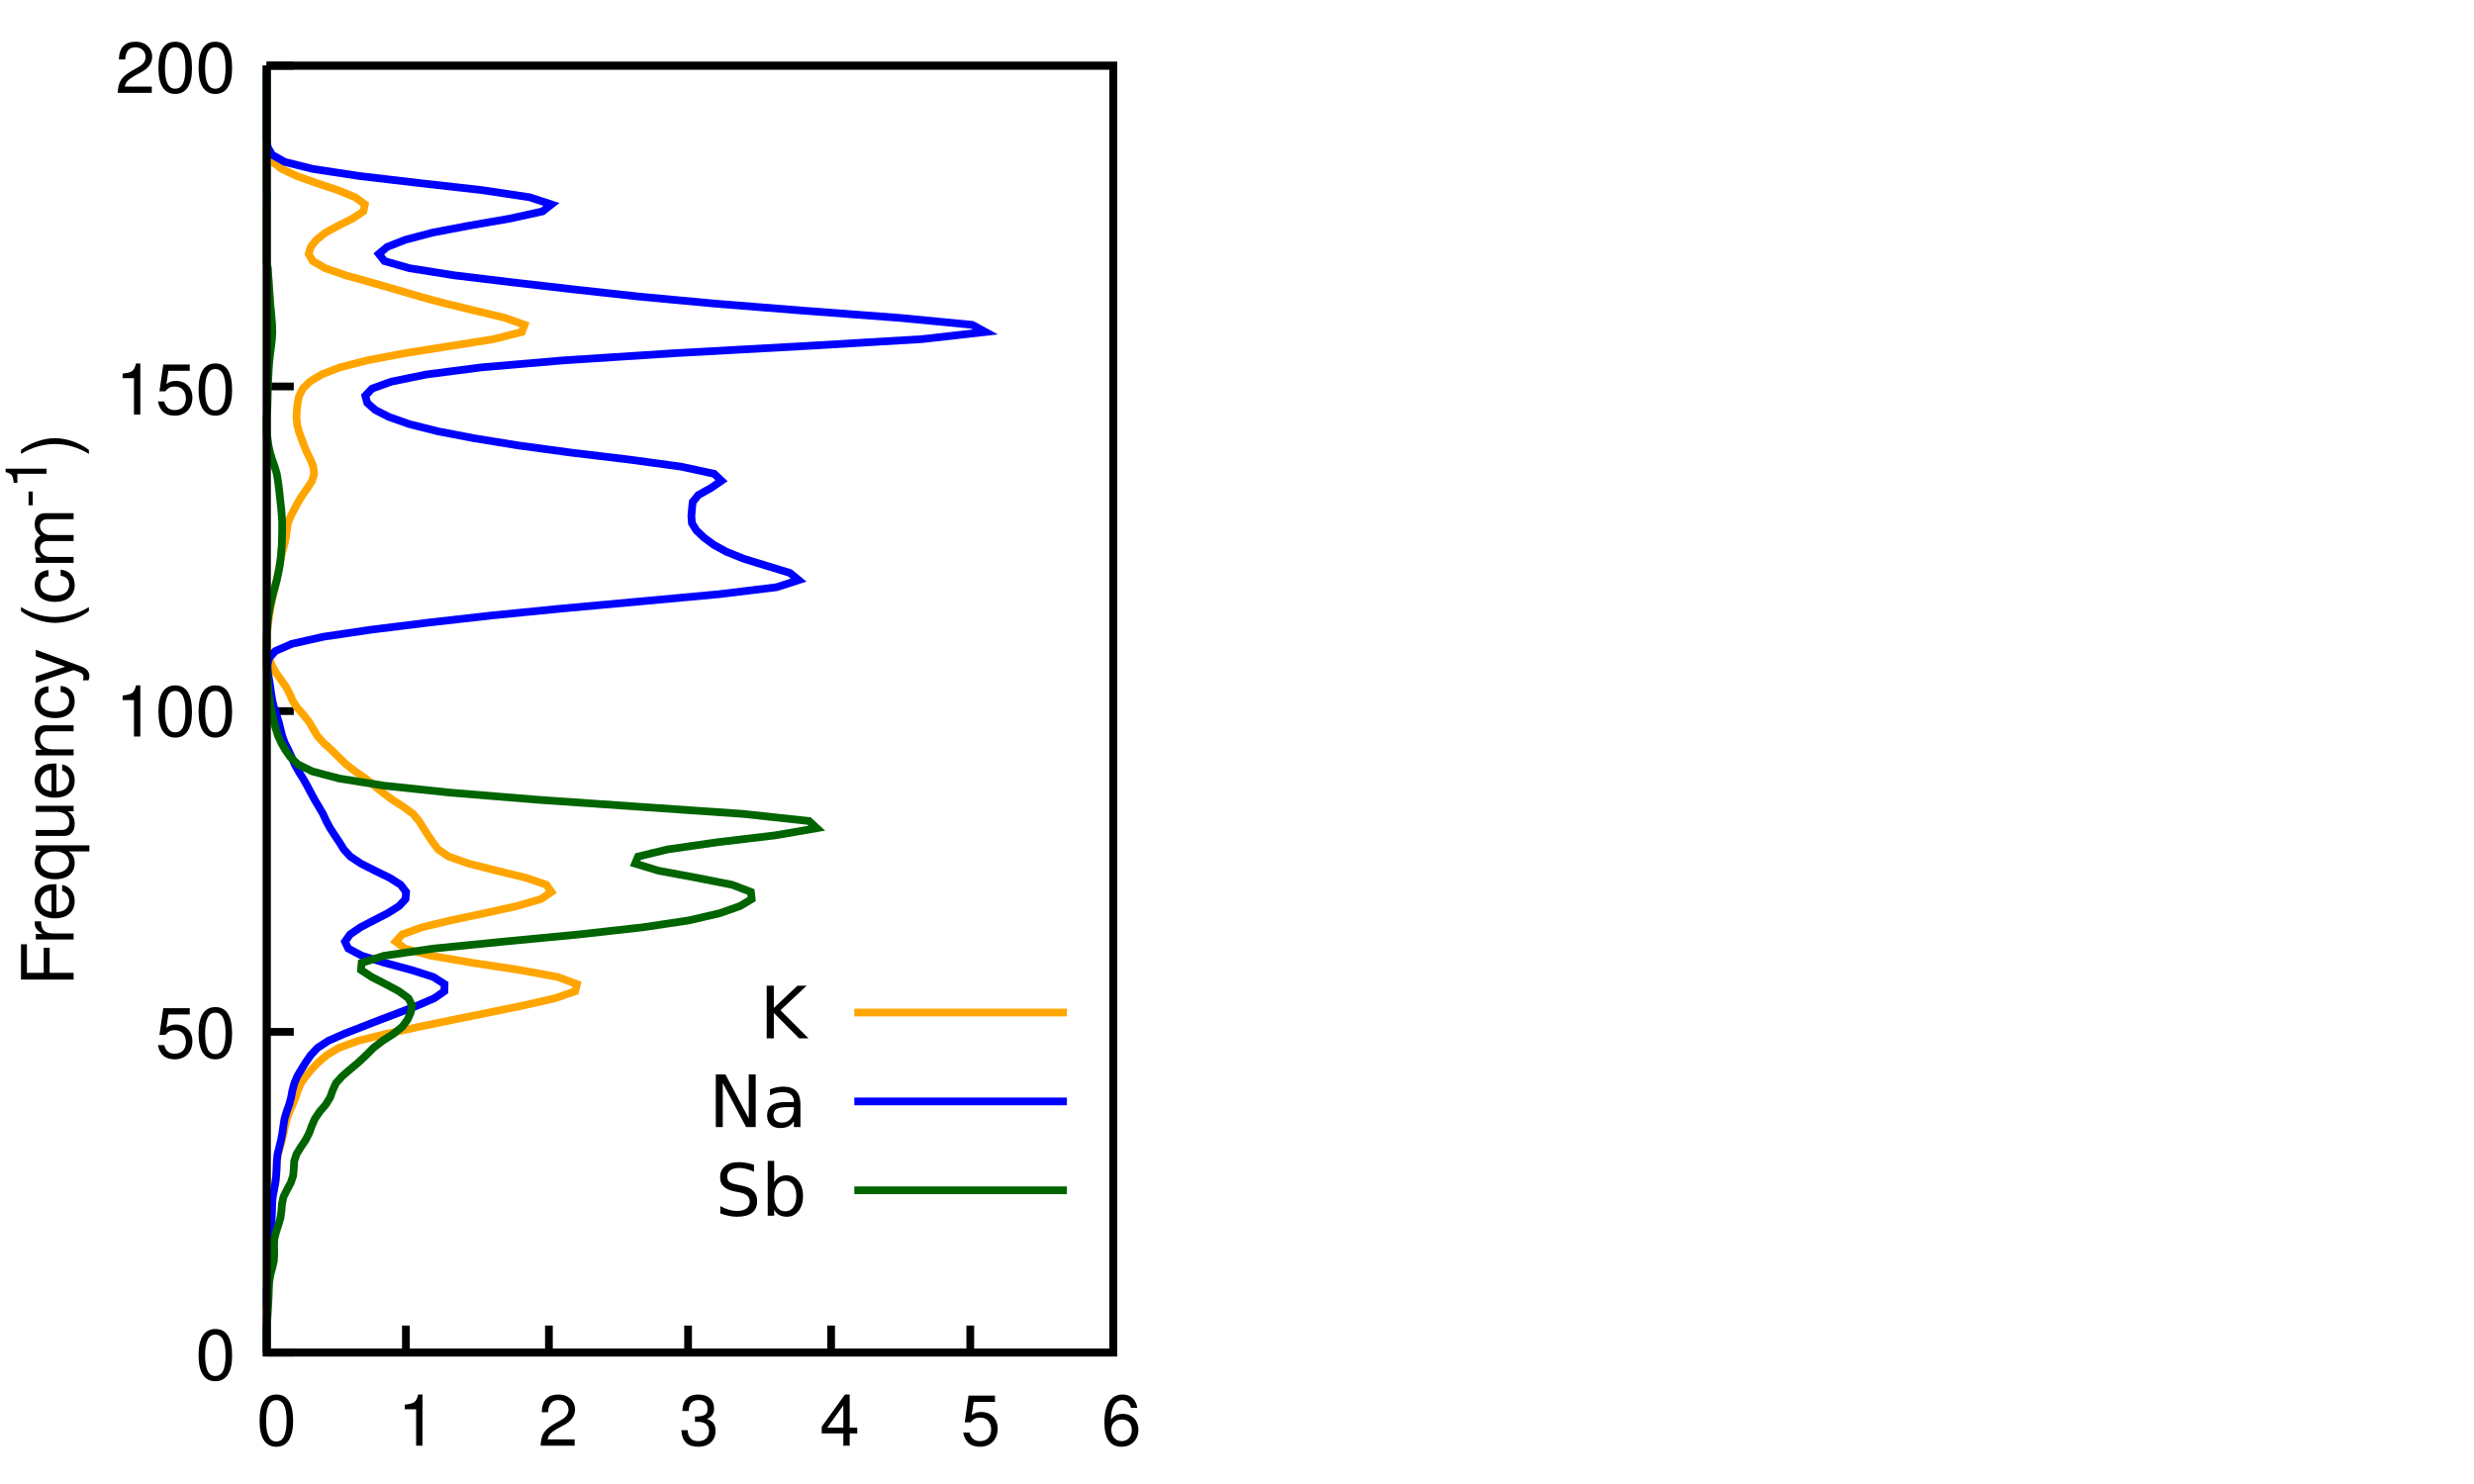 <?xml version="1.0" encoding="UTF-8"?>
<svg xmlns="http://www.w3.org/2000/svg" xmlns:xlink="http://www.w3.org/1999/xlink" width="640pt" height="384pt" viewBox="0 0 640 384" version="1.1">
<defs>
<g>
<symbol overflow="visible" id="glyph0-0">
<path style="stroke:none;" d=""/>
</symbol>
<symbol overflow="visible" id="glyph0-1">
<path style="stroke:none;" d=""/>
</symbol>
<symbol overflow="visible" id="glyph0-2">
<path style="stroke:none;" d="M 9.469 -6.359 C 9.469 -10.953 8.016 -13.234 5.141 -13.234 C 2.281 -13.234 0.797 -10.922 0.797 -6.484 C 0.797 -2.016 2.297 0.281 5.141 0.281 C 7.938 0.281 9.469 -2.016 9.469 -6.359 Z M 7.781 -6.516 C 7.781 -2.766 6.922 -1.078 5.094 -1.078 C 3.359 -1.078 2.484 -2.844 2.484 -6.453 C 2.484 -10.078 3.359 -11.781 5.141 -11.781 C 6.906 -11.781 7.781 -10.062 7.781 -6.516 Z M 7.781 -6.516 "/>
</symbol>
<symbol overflow="visible" id="glyph0-3">
<path style="stroke:none;" d="M 9.578 -4.391 C 9.578 -7 7.844 -8.719 5.297 -8.719 C 4.375 -8.719 3.625 -8.484 2.859 -7.922 L 3.375 -11.328 L 8.891 -11.328 L 8.891 -12.953 L 2.047 -12.953 L 1.062 -6.031 L 2.578 -6.031 C 3.344 -6.953 3.984 -7.266 5 -7.266 C 6.781 -7.266 7.891 -6.125 7.891 -4.156 C 7.891 -2.266 6.797 -1.172 5 -1.172 C 3.562 -1.172 2.688 -1.906 2.297 -3.391 L 0.656 -3.391 C 1.188 -0.766 2.688 0.281 5.047 0.281 C 7.719 0.281 9.578 -1.594 9.578 -4.391 Z M 9.578 -4.391 "/>
</symbol>
<symbol overflow="visible" id="glyph0-4">
<path style="stroke:none;" d="M 6.484 0 L 6.484 -13.234 L 5.391 -13.234 C 4.812 -11.203 4.438 -10.922 1.906 -10.609 L 1.906 -9.422 L 4.844 -9.422 L 4.844 0 Z M 6.484 0 "/>
</symbol>
<symbol overflow="visible" id="glyph0-5">
<path style="stroke:none;" d="M 9.547 -9.359 C 9.547 -11.594 7.812 -13.234 5.297 -13.234 C 2.594 -13.234 1.031 -11.859 0.938 -8.641 L 2.578 -8.641 C 2.703 -10.859 3.625 -11.797 5.25 -11.797 C 6.734 -11.797 7.859 -10.734 7.859 -9.312 C 7.859 -8.266 7.25 -7.375 6.062 -6.703 L 4.344 -5.734 C 1.594 -4.156 0.781 -2.906 0.641 0 L 9.453 0 L 9.453 -1.625 L 2.484 -1.625 C 2.656 -2.703 3.25 -3.391 4.875 -4.344 L 6.734 -5.359 C 8.594 -6.344 9.547 -7.734 9.547 -9.359 Z M 9.547 -9.359 "/>
</symbol>
<symbol overflow="visible" id="glyph0-6">
<path style="stroke:none;" d="M 9.453 -3.844 C 9.453 -5.453 8.797 -6.391 7.203 -6.922 C 8.438 -7.406 9.062 -8.266 9.062 -9.594 C 9.062 -11.875 7.547 -13.234 5.016 -13.234 C 2.359 -13.234 0.938 -11.781 0.875 -8.969 L 2.516 -8.969 C 2.562 -10.922 3.359 -11.797 5.047 -11.797 C 6.5 -11.797 7.375 -10.938 7.375 -9.547 C 7.375 -8.125 6.766 -7.547 4.125 -7.547 L 4.125 -6.156 L 5.016 -6.156 C 6.828 -6.156 7.766 -5.297 7.766 -3.828 C 7.766 -2.172 6.734 -1.172 5.016 -1.172 C 3.234 -1.172 2.359 -2.078 2.234 -4 L 0.594 -4 C 0.797 -1.047 2.266 0.281 4.969 0.281 C 7.688 0.281 9.453 -1.344 9.453 -3.844 Z M 9.453 -3.844 "/>
</symbol>
<symbol overflow="visible" id="glyph0-7">
<path style="stroke:none;" d="M 9.703 -3.172 L 9.703 -4.656 L 7.75 -4.656 L 7.75 -13.234 L 6.531 -13.234 L 0.516 -4.906 L 0.516 -3.172 L 6.109 -3.172 L 6.109 0 L 7.75 0 L 7.75 -3.172 Z M 6.109 -4.656 L 1.953 -4.656 L 6.109 -10.438 Z M 6.109 -4.656 "/>
</symbol>
<symbol overflow="visible" id="glyph0-8">
<path style="stroke:none;" d="M 9.578 -4.109 C 9.578 -6.578 7.891 -8.234 5.531 -8.234 C 4.219 -8.234 3.188 -7.734 2.484 -6.766 C 2.5 -9.984 3.547 -11.781 5.438 -11.781 C 6.594 -11.781 7.391 -11.047 7.656 -9.781 L 9.297 -9.781 C 8.984 -11.953 7.562 -13.234 5.547 -13.234 C 2.469 -13.234 0.797 -10.641 0.797 -6.031 C 0.797 -1.906 2.219 0.281 5.25 0.281 C 7.766 0.281 9.578 -1.516 9.578 -4.109 Z M 7.891 -3.984 C 7.891 -2.312 6.781 -1.172 5.266 -1.172 C 3.734 -1.172 2.578 -2.375 2.578 -4.078 C 2.578 -5.719 3.703 -6.781 5.328 -6.781 C 6.906 -6.781 7.891 -5.75 7.891 -3.984 Z M 7.891 -3.984 "/>
</symbol>
<symbol overflow="visible" id="glyph1-0">
<path style="stroke:none;" d=""/>
</symbol>
<symbol overflow="visible" id="glyph1-1">
<path style="stroke:none;" d="M -12.078 -10.812 L -13.609 -10.812 L -13.609 -1.688 L 0 -1.688 L 0 -3.422 L -6.203 -3.422 L -6.203 -9.922 L -7.734 -9.922 L -7.734 -3.422 L -12.078 -3.422 Z M -12.078 -10.812 "/>
</symbol>
<symbol overflow="visible" id="glyph1-2">
<path style="stroke:none;" d="M -8.422 -6 L -10.016 -6 C -10.047 -5.734 -10.062 -5.609 -10.062 -5.391 C -10.062 -4.391 -9.469 -3.625 -8.016 -2.719 L -9.781 -2.719 L -9.781 -1.312 L 0 -1.312 L 0 -2.859 L -5.078 -2.859 C -7.281 -2.859 -8.391 -3.578 -8.422 -6 Z M -8.422 -6 "/>
</symbol>
<symbol overflow="visible" id="glyph1-3">
<path style="stroke:none;" d="M -4.438 -9.578 C -5.859 -9.578 -6.766 -9.469 -7.484 -9.188 C -9.094 -8.547 -10.062 -7.062 -10.062 -5.234 C -10.062 -2.5 -8.047 -0.75 -4.844 -0.75 C -1.625 -0.75 0.281 -2.453 0.281 -5.188 C 0.281 -7.438 -0.984 -8.984 -2.969 -9.375 L -2.969 -7.812 C -1.688 -7.375 -1.156 -6.5 -1.156 -5.25 C -1.156 -3.625 -2.203 -2.406 -4.438 -2.375 Z M -5.828 -7.922 C -5.828 -7.922 -5.75 -7.922 -5.719 -7.891 L -5.719 -2.406 C -7.453 -2.547 -8.625 -3.641 -8.625 -5.203 C -8.625 -6.734 -7.359 -7.922 -5.828 -7.922 Z M -5.828 -7.922 "/>
</symbol>
<symbol overflow="visible" id="glyph1-4">
<path style="stroke:none;" d="M 4.078 -9.25 L -9.781 -9.25 L -9.781 -7.859 L -8.484 -7.859 C -9.5 -7.125 -10.062 -6.031 -10.062 -4.75 C -10.062 -2.172 -8.031 -0.484 -4.781 -0.484 C -1.609 -0.484 0.281 -2.094 0.281 -4.672 C 0.281 -6.031 -0.203 -6.969 -1.266 -7.688 L 4.078 -7.688 Z M -4.844 -7.688 C -2.594 -7.688 -1.172 -6.609 -1.172 -4.969 C -1.172 -3.25 -2.609 -2.109 -4.891 -2.109 C -7.156 -2.109 -8.609 -3.25 -8.609 -4.969 C -8.609 -6.625 -7.109 -7.688 -4.844 -7.688 Z M -4.844 -7.688 "/>
</symbol>
<symbol overflow="visible" id="glyph1-5">
<path style="stroke:none;" d="M 0 -9 L -9.781 -9 L -9.781 -7.453 L -4.391 -7.453 C -2.391 -7.453 -1.078 -6.406 -1.078 -4.781 C -1.078 -3.547 -1.828 -2.766 -3 -2.766 L -9.781 -2.766 L -9.781 -1.219 L -2.391 -1.219 C -0.766 -1.219 0.281 -2.422 0.281 -4.328 C 0.281 -5.766 -0.219 -6.688 -1.516 -7.594 L 0 -7.594 Z M 0 -9 "/>
</symbol>
<symbol overflow="visible" id="glyph1-6">
<path style="stroke:none;" d="M 0 -9.094 L -7.391 -9.094 C -9.016 -9.094 -10.062 -7.875 -10.062 -6 C -10.062 -4.531 -9.5 -3.609 -8.141 -2.75 L -9.781 -2.75 L -9.781 -1.312 L 0 -1.312 L 0 -2.859 L -5.391 -2.859 C -7.391 -2.859 -8.703 -3.938 -8.703 -5.531 C -8.703 -6.766 -7.953 -7.547 -6.781 -7.547 L 0 -7.547 Z M 0 -9.094 "/>
</symbol>
<symbol overflow="visible" id="glyph1-7">
<path style="stroke:none;" d="M -3.359 -8.906 L -3.359 -7.344 C -1.797 -7.078 -1.156 -6.281 -1.156 -4.953 C -1.156 -3.234 -2.484 -2.203 -4.797 -2.203 C -7.25 -2.203 -8.625 -3.219 -8.625 -4.906 C -8.625 -6.219 -7.859 -7.047 -6.5 -7.219 L -6.5 -8.797 C -8.891 -8.609 -10.062 -7.109 -10.062 -4.922 C -10.062 -2.297 -8.047 -0.578 -4.797 -0.578 C -1.641 -0.578 0.281 -2.266 0.281 -4.906 C 0.281 -7.25 -1.125 -8.719 -3.359 -8.906 Z M -3.359 -8.906 "/>
</symbol>
<symbol overflow="visible" id="glyph1-8">
<path style="stroke:none;" d="M -9.781 -8.922 L -9.781 -7.25 L -2.172 -4.531 L -9.781 -2.031 L -9.781 -0.375 L 0.031 -3.672 L 1.594 -3.078 C 2.281 -2.812 2.547 -2.5 2.547 -1.828 C 2.547 -1.609 2.5 -1.344 2.422 -1.016 L 3.828 -1.016 C 4 -1.328 4.078 -1.641 4.078 -2.047 C 4.078 -3.156 3.453 -4.047 2.047 -4.578 Z M -9.781 -8.922 "/>
</symbol>
<symbol overflow="visible" id="glyph1-9">
<path style="stroke:none;" d=""/>
</symbol>
<symbol overflow="visible" id="glyph1-10">
<path style="stroke:none;" d="M 3.953 -5.438 C 1.281 -3.797 -1.844 -2.875 -4.844 -2.875 C -7.812 -2.875 -10.953 -3.797 -13.609 -5.438 L -13.609 -4.406 C -11.172 -2.547 -7.766 -1.359 -4.844 -1.359 C -1.891 -1.359 1.516 -2.547 3.953 -4.406 Z M 3.953 -5.438 "/>
</symbol>
<symbol overflow="visible" id="glyph1-11">
<path style="stroke:none;" d="M 0 -14.188 L -7.344 -14.188 C -9.094 -14.188 -10.062 -13.219 -10.062 -11.391 C -10.062 -10.078 -9.672 -9.297 -8.578 -8.391 C -9.609 -7.812 -10.062 -7.016 -10.062 -5.75 C -10.062 -4.438 -9.578 -3.578 -8.406 -2.75 L -9.781 -2.75 L -9.781 -1.328 L 0 -1.328 L 0 -2.875 L -6.141 -2.875 C -7.562 -2.875 -8.703 -3.906 -8.703 -5.172 C -8.703 -6.328 -7.984 -6.984 -6.734 -6.984 L 0 -6.984 L 0 -8.531 L -6.141 -8.531 C -7.562 -8.531 -8.703 -9.578 -8.703 -10.844 C -8.703 -11.984 -7.969 -12.641 -6.734 -12.641 L 0 -12.641 Z M 0 -14.188 "/>
</symbol>
<symbol overflow="visible" id="glyph1-12">
<path style="stroke:none;" d="M -4.812 -4.781 C -7.766 -4.781 -11.172 -3.609 -13.609 -1.734 L -13.609 -0.703 C -10.938 -2.359 -7.812 -3.266 -4.812 -3.266 C -1.844 -3.266 1.312 -2.359 3.953 -0.703 L 3.953 -1.734 C 1.516 -3.609 -1.891 -4.781 -4.812 -4.781 Z M -4.812 -4.781 "/>
</symbol>
<symbol overflow="visible" id="glyph2-0">
<path style="stroke:none;" d=""/>
</symbol>
<symbol overflow="visible" id="glyph2-1">
<path style="stroke:none;" d="M -3.578 -4.25 L -4.656 -4.25 L -4.656 -0.688 L -3.578 -0.688 Z M -3.578 -4.25 "/>
</symbol>
<symbol overflow="visible" id="glyph2-2">
<path style="stroke:none;" d="M 0 -5.188 L -10.594 -5.188 L -10.594 -4.312 C -8.969 -3.859 -8.734 -3.562 -8.484 -1.531 L -7.547 -1.531 L -7.547 -3.875 L 0 -3.875 Z M 0 -5.188 "/>
</symbol>
<symbol overflow="visible" id="glyph3-0">
<path style="stroke:none;" d="M 0.938 3.297 L 0.938 -13.172 L 10.266 -13.172 L 10.266 3.297 Z M 1.984 2.266 L 9.219 2.266 L 9.219 -12.109 L 1.984 -12.109 Z M 1.984 2.266 "/>
</symbol>
<symbol overflow="visible" id="glyph3-1">
<path style="stroke:none;" d="M 1.828 -13.609 L 3.672 -13.609 L 3.672 -7.859 L 9.781 -13.609 L 12.156 -13.609 L 5.391 -7.266 L 12.641 0 L 10.219 0 L 3.672 -6.562 L 3.672 0 L 1.828 0 Z M 1.828 -13.609 "/>
</symbol>
<symbol overflow="visible" id="glyph3-2">
<path style="stroke:none;" d="M 1.828 -13.609 L 4.312 -13.609 L 10.344 -2.219 L 10.344 -13.609 L 12.141 -13.609 L 12.141 0 L 9.656 0 L 3.625 -11.391 L 3.625 0 L 1.828 0 Z M 1.828 -13.609 "/>
</symbol>
<symbol overflow="visible" id="glyph3-3">
<path style="stroke:none;" d="M 6.406 -5.141 C 5.039 -5.141 4.098 -4.984 3.578 -4.672 C 3.055 -4.359 2.797 -3.828 2.797 -3.078 C 2.797 -2.484 2.988 -2.008 3.375 -1.656 C 3.77 -1.312 4.305 -1.141 4.984 -1.141 C 5.91 -1.141 6.656 -1.469 7.219 -2.125 C 7.781 -2.789 8.062 -3.672 8.062 -4.766 L 8.062 -5.141 Z M 9.75 -5.828 L 9.75 0 L 8.062 0 L 8.062 -1.547 C 7.688 -0.93 7.211 -0.473 6.641 -0.172 C 6.066 0.117 5.367 0.266 4.547 0.266 C 3.492 0.266 2.66 -0.023 2.047 -0.609 C 1.43 -1.203 1.125 -1.988 1.125 -2.969 C 1.125 -4.125 1.504 -4.992 2.266 -5.578 C 3.035 -6.16 4.188 -6.453 5.719 -6.453 L 8.062 -6.453 L 8.062 -6.609 C 8.062 -7.379 7.805 -7.973 7.297 -8.391 C 6.797 -8.816 6.086 -9.031 5.172 -9.031 C 4.586 -9.031 4.02 -8.957 3.469 -8.812 C 2.914 -8.676 2.383 -8.473 1.875 -8.203 L 1.875 -9.75 C 2.488 -9.988 3.082 -10.164 3.656 -10.281 C 4.227 -10.395 4.789 -10.453 5.344 -10.453 C 6.82 -10.453 7.926 -10.066 8.656 -9.297 C 9.383 -8.535 9.75 -7.379 9.75 -5.828 Z M 9.75 -5.828 "/>
</symbol>
<symbol overflow="visible" id="glyph3-4">
<path style="stroke:none;" d="M 10 -13.172 L 10 -11.375 C 9.289 -11.707 8.625 -11.953 8 -12.109 C 7.383 -12.273 6.789 -12.359 6.219 -12.359 C 5.219 -12.359 4.441 -12.164 3.891 -11.781 C 3.348 -11.395 3.078 -10.844 3.078 -10.125 C 3.078 -9.52 3.258 -9.062 3.625 -8.75 C 3.988 -8.445 4.676 -8.203 5.688 -8.016 L 6.797 -7.781 C 8.172 -7.52 9.18 -7.062 9.828 -6.406 C 10.484 -5.75 10.812 -4.863 10.812 -3.75 C 10.812 -2.438 10.367 -1.438 9.484 -0.75 C 8.598 -0.07 7.301 0.266 5.594 0.266 C 4.945 0.266 4.258 0.191 3.531 0.047 C 2.812 -0.098 2.062 -0.316 1.281 -0.609 L 1.281 -2.5 C 2.031 -2.082 2.766 -1.766 3.484 -1.547 C 4.203 -1.336 4.906 -1.234 5.594 -1.234 C 6.645 -1.234 7.457 -1.438 8.031 -1.844 C 8.602 -2.258 8.891 -2.852 8.891 -3.625 C 8.891 -4.289 8.68 -4.812 8.266 -5.188 C 7.859 -5.562 7.188 -5.844 6.25 -6.031 L 5.141 -6.25 C 3.766 -6.531 2.77 -6.961 2.156 -7.547 C 1.539 -8.129 1.234 -8.938 1.234 -9.969 C 1.234 -11.176 1.656 -12.125 2.5 -12.812 C 3.352 -13.508 4.523 -13.859 6.016 -13.859 C 6.648 -13.859 7.297 -13.801 7.953 -13.688 C 8.617 -13.57 9.301 -13.398 10 -13.172 Z M 10 -13.172 "/>
</symbol>
<symbol overflow="visible" id="glyph3-5">
<path style="stroke:none;" d="M 9.094 -5.094 C 9.094 -6.332 8.836 -7.301 8.328 -8 C 7.816 -8.695 7.117 -9.047 6.234 -9.047 C 5.348 -9.047 4.648 -8.695 4.141 -8 C 3.629 -7.301 3.375 -6.332 3.375 -5.094 C 3.375 -3.863 3.629 -2.895 4.141 -2.188 C 4.648 -1.488 5.348 -1.141 6.234 -1.141 C 7.117 -1.141 7.816 -1.488 8.328 -2.188 C 8.836 -2.895 9.094 -3.863 9.094 -5.094 Z M 3.375 -8.656 C 3.727 -9.27 4.176 -9.723 4.719 -10.016 C 5.258 -10.305 5.898 -10.453 6.641 -10.453 C 7.879 -10.453 8.883 -9.957 9.656 -8.969 C 10.438 -7.988 10.828 -6.695 10.828 -5.094 C 10.828 -3.488 10.438 -2.191 9.656 -1.203 C 8.883 -0.223 7.879 0.266 6.641 0.266 C 5.898 0.266 5.258 0.117 4.719 -0.172 C 4.176 -0.473 3.727 -0.926 3.375 -1.531 L 3.375 0 L 1.703 0 L 1.703 -14.188 L 3.375 -14.188 Z M 3.375 -8.656 "/>
</symbol>
</g>
</defs>
<g id="surface4514">
<rect x="0" y="0" width="640" height="384" style="fill:rgb(100%,100%,100%);fill-opacity:1;stroke:none;"/>
<path style="fill:none;stroke-width:40;stroke-linecap:butt;stroke-linejoin:miter;stroke:rgb(0%,0%,0%);stroke-opacity:1;stroke-miterlimit:10;" d="M 1380 7000 L 1520 7000 " transform="matrix(0.05,0,0,0.05,0,0)"/>
<g style="fill:rgb(0%,0%,0%);fill-opacity:1;">
  <use xlink:href="#glyph0-1" x="45.382" y="357.13"/>
  <use xlink:href="#glyph0-2" x="50.571" y="357.13"/>
</g>
<path style="fill:none;stroke-width:40;stroke-linecap:butt;stroke-linejoin:miter;stroke:rgb(0%,0%,0%);stroke-opacity:1;stroke-miterlimit:10;" d="M 1380 5340 L 1520 5340 " transform="matrix(0.05,0,0,0.05,0,0)"/>
<g style="fill:rgb(0%,0%,0%);fill-opacity:1;">
  <use xlink:href="#glyph0-1" x="35.003" y="273.83"/>
  <use xlink:href="#glyph0-3" x="40.192" y="273.83"/>
  <use xlink:href="#glyph0-2" x="50.571" y="273.83"/>
</g>
<path style="fill:none;stroke-width:40;stroke-linecap:butt;stroke-linejoin:miter;stroke:rgb(0%,0%,0%);stroke-opacity:1;stroke-miterlimit:10;" d="M 1380 3680 L 1520 3680 " transform="matrix(0.05,0,0,0.05,0,0)"/>
<g style="fill:rgb(0%,0%,0%);fill-opacity:1;">
  <use xlink:href="#glyph0-1" x="24.624" y="190.58"/>
  <use xlink:href="#glyph0-4" x="29.813" y="190.58"/>
  <use xlink:href="#glyph0-2" x="40.192" y="190.58"/>
  <use xlink:href="#glyph0-2" x="50.571" y="190.58"/>
</g>
<path style="fill:none;stroke-width:40;stroke-linecap:butt;stroke-linejoin:miter;stroke:rgb(0%,0%,0%);stroke-opacity:1;stroke-miterlimit:10;" d="M 1380 2000 L 1520 2000 " transform="matrix(0.05,0,0,0.05,0,0)"/>
<g style="fill:rgb(0%,0%,0%);fill-opacity:1;">
  <use xlink:href="#glyph0-1" x="24.624" y="107.28"/>
  <use xlink:href="#glyph0-4" x="29.813" y="107.28"/>
  <use xlink:href="#glyph0-3" x="40.192" y="107.28"/>
  <use xlink:href="#glyph0-2" x="50.571" y="107.28"/>
</g>
<path style="fill:none;stroke-width:40;stroke-linecap:butt;stroke-linejoin:miter;stroke:rgb(0%,0%,0%);stroke-opacity:1;stroke-miterlimit:10;" d="M 1380 340 L 1520 340 " transform="matrix(0.05,0,0,0.05,0,0)"/>
<g style="fill:rgb(0%,0%,0%);fill-opacity:1;">
  <use xlink:href="#glyph0-1" x="24.624" y="24.03"/>
  <use xlink:href="#glyph0-5" x="29.813" y="24.03"/>
  <use xlink:href="#glyph0-2" x="40.192" y="24.03"/>
  <use xlink:href="#glyph0-2" x="50.571" y="24.03"/>
</g>
<path style="fill:none;stroke-width:40;stroke-linecap:butt;stroke-linejoin:miter;stroke:rgb(0%,0%,0%);stroke-opacity:1;stroke-miterlimit:10;" d="M 1380 7000 L 1380 6860 " transform="matrix(0.05,0,0,0.05,0,0)"/>
<g style="fill:rgb(0%,0%,0%);fill-opacity:1;">
  <use xlink:href="#glyph0-1" x="61.166" y="374.08"/>
  <use xlink:href="#glyph0-2" x="66.355" y="374.08"/>
</g>
<path style="fill:none;stroke-width:40;stroke-linecap:butt;stroke-linejoin:miter;stroke:rgb(0%,0%,0%);stroke-opacity:1;stroke-miterlimit:10;" d="M 2100 7000 L 2100 6860 " transform="matrix(0.05,0,0,0.05,0,0)"/>
<g style="fill:rgb(0%,0%,0%);fill-opacity:1;">
  <use xlink:href="#glyph0-1" x="97.616" y="374.08"/>
  <use xlink:href="#glyph0-4" x="102.805" y="374.08"/>
</g>
<path style="fill:none;stroke-width:40;stroke-linecap:butt;stroke-linejoin:miter;stroke:rgb(0%,0%,0%);stroke-opacity:1;stroke-miterlimit:10;" d="M 2840 7000 L 2840 6860 " transform="matrix(0.05,0,0,0.05,0,0)"/>
<g style="fill:rgb(0%,0%,0%);fill-opacity:1;">
  <use xlink:href="#glyph0-1" x="134.016" y="374.08"/>
  <use xlink:href="#glyph0-5" x="139.205" y="374.08"/>
</g>
<path style="fill:none;stroke-width:40;stroke-linecap:butt;stroke-linejoin:miter;stroke:rgb(0%,0%,0%);stroke-opacity:1;stroke-miterlimit:10;" d="M 3560 7000 L 3560 6860 " transform="matrix(0.05,0,0,0.05,0,0)"/>
<g style="fill:rgb(0%,0%,0%);fill-opacity:1;">
  <use xlink:href="#glyph0-1" x="170.466" y="374.08"/>
  <use xlink:href="#glyph0-6" x="175.655" y="374.08"/>
</g>
<path style="fill:none;stroke-width:40;stroke-linecap:butt;stroke-linejoin:miter;stroke:rgb(0%,0%,0%);stroke-opacity:1;stroke-miterlimit:10;" d="M 4300 7000 L 4300 6860 " transform="matrix(0.05,0,0,0.05,0,0)"/>
<g style="fill:rgb(0%,0%,0%);fill-opacity:1;">
  <use xlink:href="#glyph0-1" x="206.866" y="374.08"/>
  <use xlink:href="#glyph0-7" x="212.055" y="374.08"/>
</g>
<path style="fill:none;stroke-width:40;stroke-linecap:butt;stroke-linejoin:miter;stroke:rgb(0%,0%,0%);stroke-opacity:1;stroke-miterlimit:10;" d="M 5020 7000 L 5020 6860 " transform="matrix(0.05,0,0,0.05,0,0)"/>
<g style="fill:rgb(0%,0%,0%);fill-opacity:1;">
  <use xlink:href="#glyph0-1" x="243.316" y="374.08"/>
  <use xlink:href="#glyph0-3" x="248.505" y="374.08"/>
</g>
<path style="fill:none;stroke-width:40;stroke-linecap:butt;stroke-linejoin:miter;stroke:rgb(0%,0%,0%);stroke-opacity:1;stroke-miterlimit:10;" d="M 5760 7000 L 5760 6860 " transform="matrix(0.05,0,0,0.05,0,0)"/>
<g style="fill:rgb(0%,0%,0%);fill-opacity:1;">
  <use xlink:href="#glyph0-1" x="279.716" y="374.08"/>
  <use xlink:href="#glyph0-8" x="284.905" y="374.08"/>
</g>
<path style="fill:none;stroke-width:40;stroke-linecap:butt;stroke-linejoin:miter;stroke:rgb(0%,0%,0%);stroke-opacity:1;stroke-miterlimit:10;" d="M 1380 340 L 1380 7000 L 5760 7000 L 5760 340 L 1380 340 " transform="matrix(0.05,0,0,0.05,0,0)"/>
<g style="fill:rgb(0%,0%,0%);fill-opacity:1;">
  <use xlink:href="#glyph1-1" x="19.044" y="255.158"/>
  <use xlink:href="#glyph1-2" x="19.044" y="244.406"/>
  <use xlink:href="#glyph1-3" x="19.044" y="238.377"/>
  <use xlink:href="#glyph1-4" x="19.044" y="227.998"/>
  <use xlink:href="#glyph1-5" x="19.044" y="217.526"/>
  <use xlink:href="#glyph1-3" x="19.044" y="207.147"/>
  <use xlink:href="#glyph1-6" x="19.044" y="196.768"/>
  <use xlink:href="#glyph1-7" x="19.044" y="186.389"/>
  <use xlink:href="#glyph1-8" x="19.044" y="177.056"/>
  <use xlink:href="#glyph1-9" x="19.044" y="167.722"/>
  <use xlink:href="#glyph1-10" x="19.044" y="162.533"/>
  <use xlink:href="#glyph1-7" x="19.044" y="156.317"/>
  <use xlink:href="#glyph1-11" x="19.044" y="146.983"/>
</g>
<g style="fill:rgb(0%,0%,0%);fill-opacity:1;">
  <use xlink:href="#glyph2-1" x="12.044" y="131.434"/>
  <use xlink:href="#glyph2-2" x="12.044" y="126.461"/>
</g>
<g style="fill:rgb(0%,0%,0%);fill-opacity:1;">
  <use xlink:href="#glyph1-12" x="19.044" y="118.158"/>
</g>
<g style="fill:rgb(0%,0%,0%);fill-opacity:1;">
  <use xlink:href="#glyph3-1" x="196.509" y="268.677"/>
</g>
<path style="fill:none;stroke-width:40;stroke-linecap:butt;stroke-linejoin:miter;stroke:rgb(100%,64.706%,0%);stroke-opacity:1;stroke-miterlimit:10;" d="M 4420 5240 L 5520 5240 " transform="matrix(0.05,0,0,0.05,0,0)"/>
<path style="fill:none;stroke-width:40;stroke-linecap:butt;stroke-linejoin:miter;stroke:rgb(100%,64.706%,0%);stroke-opacity:1;stroke-miterlimit:10;" d="M 1378.984 7002.031 L 1380 7000 L 1380 6700 L 1382.969 6670 L 1383.984 6633.984 L 1386.016 6597.031 L 1388.984 6560 L 1400 6520 L 1400 6440 L 1392.969 6413.984 L 1396.016 6377.031 L 1403.984 6302.969 L 1406.016 6267.031 L 1407.031 6230 L 1410 6192.969 L 1417.031 6157.031 L 1423.984 6120 L 1428.984 6082.969 L 1431.016 6047.031 L 1432.969 6010 L 1438.984 5972.969 L 1448.984 5937.031 L 1458.984 5900 L 1467.969 5862.969 L 1475 5827.031 L 1483.984 5790 L 1497.969 5752.969 L 1513.984 5717.031 L 1528.984 5680 L 1541.016 5642.969 L 1557.031 5606.016 L 1582.031 5570 L 1612.969 5532.969 L 1648.984 5496.016 L 1691.016 5460 L 1752.969 5422.969 L 1853.984 5386.016 L 2000 5350 L 2172.969 5312.969 L 2352.031 5276.016 L 2530 5240 L 2710 5202.969 L 2872.031 5166.016 L 2976.016 5130 L 2985 5092.969 L 2885 5056.016 L 2688.984 5020 L 2446.016 4982.969 L 2230 4946.016 L 2095 4908.984 L 2047.031 4872.969 L 2081.016 4836.016 L 2182.969 4798.984 L 2332.969 4762.969 L 2507.031 4726.016 L 2675 4688.984 L 2798.984 4652.969 L 2852.969 4616.016 L 2827.031 4578.984 L 2722.031 4542.969 L 2570 4506.016 L 2423.984 4468.984 L 2322.031 4432.969 L 2267.031 4396.016 L 2238.984 4358.984 L 2215 4322.969 L 2191.016 4286.016 L 2167.969 4248.984 L 2137.031 4212.031 L 2087.969 4176.016 L 2030 4138.984 L 1980 4102.031 L 1937.031 4066.016 L 1891.016 4028.984 L 1837.969 3992.031 L 1791.016 3956.016 L 1752.969 3918.984 L 1716.016 3882.031 L 1676.016 3846.016 L 1642.031 3808.984 L 1620 3772.031 L 1598.984 3736.016 L 1570 3698.984 L 1537.031 3662.031 L 1513.984 3626.016 L 1497.969 3588.984 L 1477.969 3552.031 L 1452.031 3515 L 1426.016 3478.984 L 1406.016 3442.031 L 1392.969 3405 L 1386.016 3368.984 L 1380 3340 L 1380 3300 L 1383.984 3258.984 L 1387.969 3222.031 L 1392.969 3185 L 1398.984 3148.984 L 1406.016 3112.031 L 1413.984 3075 L 1422.969 3038.984 L 1431.016 3002.031 L 1438.984 2965 L 1445 2928.984 L 1452.031 2892.031 L 1461.016 2855 L 1471.016 2818.984 L 1478.984 2782.031 L 1483.984 2745 L 1490 2707.969 L 1503.984 2672.031 L 1522.969 2635 L 1542.969 2597.969 L 1565 2562.031 L 1591.016 2525 L 1615 2487.969 L 1625 2452.031 L 1621.016 2415 L 1606.016 2377.969 L 1587.969 2342.031 L 1572.969 2305 L 1558.984 2267.969 L 1546.016 2232.031 L 1537.031 2195 L 1533.984 2157.969 L 1536.016 2122.031 L 1540 2085 L 1547.969 2047.969 L 1567.031 2011.016 L 1602.969 1975 L 1663.984 1937.969 L 1758.984 1901.016 L 1900 1865 L 2093.984 1827.969 L 2327.969 1791.016 L 2555 1755 L 2700 1717.969 L 2713.984 1681.016 L 2612.969 1645 L 2458.984 1607.969 L 2306.016 1571.016 L 2172.031 1535 L 2047.031 1497.969 L 1917.969 1461.016 L 1788.984 1425 L 1682.031 1387.969 L 1617.969 1351.016 L 1597.031 1313.984 L 1607.969 1277.969 L 1637.031 1241.016 L 1683.984 1203.984 L 1750 1167.969 L 1823.984 1131.016 L 1880 1093.984 L 1887.969 1057.969 L 1837.969 1021.016 L 1747.969 983.984 L 1638.984 947.969 L 1535 911.016 L 1457.031 873.984 L 1410 837.969 L 1387.969 801.016 L 1381.016 763.984 L 1380 720 L 1380 340 " transform="matrix(0.05,0,0,0.05,0,0)"/>
<g style="fill:rgb(0%,0%,0%);fill-opacity:1;">
  <use xlink:href="#glyph3-2" x="183.347" y="291.627"/>
  <use xlink:href="#glyph3-3" x="197.311" y="291.627"/>
</g>
<path style="fill:none;stroke-width:40;stroke-linecap:butt;stroke-linejoin:miter;stroke:rgb(0%,0%,100%);stroke-opacity:1;stroke-miterlimit:10;" d="M 4420 5700 L 5520 5700 " transform="matrix(0.05,0,0,0.05,0,0)"/>
<path style="fill:none;stroke-width:40;stroke-linecap:butt;stroke-linejoin:miter;stroke:rgb(0%,0%,100%);stroke-opacity:1;stroke-miterlimit:10;" d="M 1378.984 7002.031 L 1380 7000 L 1380 6853.984 L 1381.016 6817.031 L 1382.031 6780 L 1380 6740 L 1380 6680 L 1383.984 6633.984 L 1387.031 6597.031 L 1390 6560 L 1392.969 6523.984 L 1393.984 6487.031 L 1392.969 6450 L 1393.984 6413.984 L 1397.031 6377.031 L 1402.031 6340 L 1406.016 6302.969 L 1407.031 6267.031 L 1407.969 6230 L 1411.016 6192.969 L 1417.969 6157.031 L 1425 6120 L 1428.984 6082.969 L 1431.016 6047.031 L 1432.031 6010 L 1436.016 5972.969 L 1445 5937.031 L 1453.984 5900 L 1461.016 5862.969 L 1466.016 5827.031 L 1472.031 5790 L 1482.969 5752.969 L 1496.016 5717.031 L 1506.016 5680 L 1512.969 5642.969 L 1522.969 5606.016 L 1537.969 5570 L 1560 5532.969 L 1582.969 5496.016 L 1607.969 5460 L 1642.969 5422.969 L 1698.984 5386.016 L 1781.016 5350 L 1876.016 5312.969 L 1971.016 5276.016 L 2066.016 5240 L 2162.031 5202.969 L 2247.031 5166.016 L 2298.984 5130 L 2300 5092.969 L 2242.031 5056.016 L 2128.984 5020 L 1991.016 4982.969 L 1872.031 4946.016 L 1802.031 4908.984 L 1785 4872.969 L 1811.016 4836.016 L 1865 4798.984 L 1933.984 4762.969 L 2006.016 4726.016 L 2065 4688.984 L 2097.969 4652.969 L 2101.016 4616.016 L 2072.969 4578.984 L 2016.016 4542.969 L 1940 4506.016 L 1867.031 4468.984 L 1812.969 4432.969 L 1778.984 4396.016 L 1756.016 4358.984 L 1732.031 4322.969 L 1707.969 4286.016 L 1687.969 4248.984 L 1671.016 4212.031 L 1650 4176.016 L 1627.969 4138.984 L 1607.969 4102.031 L 1588.984 4066.016 L 1567.969 4028.984 L 1545 3992.031 L 1525 3956.016 L 1508.984 3918.984 L 1492.031 3882.031 L 1473.984 3846.016 L 1460 3808.984 L 1451.016 3772.031 L 1442.031 3736.016 L 1430 3698.984 L 1417.969 3662.031 L 1408.984 3626.016 L 1402.969 3588.984 L 1397.969 3552.031 L 1392.031 3515 L 1386.016 3478.984 L 1383.984 3442.031 L 1392.031 3405 L 1425 3368.984 L 1510 3332.031 L 1675 3295 L 1918.984 3258.984 L 2217.031 3222.031 L 2545 3185 L 2910 3148.984 L 3317.031 3112.031 L 3721.016 3075 L 4017.969 3038.984 L 4132.031 3002.031 L 4087.031 2965 L 3968.984 2928.984 L 3848.984 2892.031 L 3757.031 2855 L 3692.031 2818.984 L 3642.031 2782.031 L 3602.969 2745 L 3580 2707.969 L 3577.031 2672.031 L 3580 2635 L 3583.984 2597.969 L 3612.969 2562.031 L 3678.984 2525 L 3732.969 2487.969 L 3695 2452.031 L 3523.984 2415 L 3252.031 2377.969 L 2952.031 2342.031 L 2680 2305 L 2452.031 2267.969 L 2265 2232.031 L 2117.969 2195 L 2012.969 2157.969 L 1942.031 2122.031 L 1900 2085 L 1890 2047.969 L 1925 2011.016 L 2025 1975 L 2206.016 1937.969 L 2492.969 1901.016 L 2915 1865 L 3487.969 1827.969 L 4161.016 1791.016 L 4771.016 1755 L 5097.969 1717.969 L 5030 1681.016 L 4653.984 1645 L 4160 1607.969 L 3696.016 1571.016 L 3307.969 1535 L 2971.016 1497.969 L 2650 1461.016 L 2351.016 1425 L 2117.969 1387.969 L 1988.984 1351.016 L 1960 1313.984 L 2002.969 1277.969 L 2097.031 1241.016 L 2237.031 1203.984 L 2426.016 1167.969 L 2638.984 1131.016 L 2807.031 1093.984 L 2852.969 1057.969 L 2741.016 1021.016 L 2495 983.984 L 2175 947.969 L 1860 911.016 L 1617.031 873.984 L 1472.969 837.969 L 1407.969 801.016 L 1386.016 763.984 L 1380 727.969 L 1380 340 " transform="matrix(0.05,0,0,0.05,0,0)"/>
<g style="fill:rgb(0%,0%,0%);fill-opacity:1;">
  <use xlink:href="#glyph3-4" x="185.052" y="314.577"/>
  <use xlink:href="#glyph3-5" x="196.901" y="314.577"/>
</g>
<path style="fill:none;stroke-width:40;stroke-linecap:butt;stroke-linejoin:miter;stroke:rgb(0%,39.216%,0%);stroke-opacity:1;stroke-miterlimit:10;" d="M 4420 6160 L 5520 6160 " transform="matrix(0.05,0,0,0.05,0,0)"/>
<path style="fill:none;stroke-width:40;stroke-linecap:butt;stroke-linejoin:miter;stroke:rgb(0%,39.216%,0%);stroke-opacity:1;stroke-miterlimit:10;" d="M 1380 7002.031 L 1380 6880 L 1381.016 6853.984 L 1383.984 6817.031 L 1386.016 6780 L 1387.969 6743.984 L 1390 6707.031 L 1391.016 6670 L 1392.969 6633.984 L 1398.984 6597.031 L 1408.984 6560 L 1417.031 6523.984 L 1418.984 6487.031 L 1417.969 6450 L 1418.984 6413.984 L 1427.969 6377.031 L 1440 6340 L 1451.016 6302.969 L 1456.016 6267.031 L 1458.984 6230 L 1467.031 6192.969 L 1485 6157.031 L 1505 6120 L 1517.031 6082.969 L 1520 6047.031 L 1522.031 6010 L 1533.984 5972.969 L 1556.016 5937.031 L 1581.016 5900 L 1600 5862.969 L 1612.969 5827.031 L 1628.984 5790 L 1653.984 5752.969 L 1685 5717.031 L 1707.969 5680 L 1721.016 5642.969 L 1737.969 5606.016 L 1770 5570 L 1812.969 5532.969 L 1857.031 5496.016 L 1895 5460 L 1932.031 5422.969 L 1980 5386.016 L 2036.016 5350 L 2082.031 5312.969 L 2108.984 5276.016 L 2125 5240 L 2132.031 5202.969 L 2112.969 5166.016 L 2063.984 5130 L 1995 5092.969 L 1922.969 5056.016 L 1867.969 5020 L 1871.016 4982.969 L 1987.969 4946.016 L 2242.969 4908.984 L 2606.016 4872.969 L 2993.984 4836.016 L 3326.016 4798.984 L 3566.016 4762.969 L 3723.984 4726.016 L 3828.984 4688.984 L 3888.984 4652.969 L 3885 4616.016 L 3787.969 4578.984 L 3606.016 4542.969 L 3407.031 4506.016 L 3286.016 4468.984 L 3301.016 4432.969 L 3452.969 4396.016 L 3710 4358.984 L 4012.031 4322.969 L 4226.016 4286.016 L 4186.016 4248.984 L 3843.984 4212.031 L 3321.016 4176.016 L 2783.984 4138.984 L 2330 4102.031 L 1987.031 4066.016 L 1755 4028.984 L 1616.016 3992.031 L 1542.031 3956.016 L 1502.969 3918.984 L 1477.031 3882.031 L 1456.016 3846.016 L 1438.984 3808.984 L 1427.031 3772.031 L 1417.031 3736.016 L 1408.984 3698.984 L 1401.016 3662.031 L 1395 3626.016 L 1390 3588.984 L 1387.031 3552.031 L 1383.984 3515 L 1382.031 3478.984 L 1380 3440 L 1380 3400 L 1378.984 3368.984 L 1380 3340 L 1380 3300 L 1382.031 3258.984 L 1385 3222.031 L 1388.984 3185 L 1395 3148.984 L 1402.969 3112.031 L 1412.031 3075 L 1422.031 3038.984 L 1432.031 3002.031 L 1440 2965 L 1447.031 2928.984 L 1452.031 2892.031 L 1455 2855 L 1457.969 2818.984 L 1458.984 2782.031 L 1460 2740 L 1460 2700 L 1457.969 2672.031 L 1455 2635 L 1451.016 2597.969 L 1447.031 2562.031 L 1442.969 2525 L 1437.969 2487.969 L 1432.031 2452.031 L 1421.016 2415 L 1407.969 2377.969 L 1397.031 2342.031 L 1388.984 2305 L 1383.984 2267.969 L 1380 2240 L 1380 2160 L 1382.969 2122.031 L 1385 2047.969 L 1386.016 2011.016 L 1387.031 1975 L 1388.984 1937.969 L 1391.016 1901.016 L 1393.984 1865 L 1397.969 1827.969 L 1402.969 1791.016 L 1407.031 1755 L 1408.984 1717.969 L 1407.969 1681.016 L 1405 1645 L 1402.031 1607.969 L 1397.969 1571.016 L 1396.016 1535 L 1392.969 1497.969 L 1391.016 1461.016 L 1387.969 1425 L 1386.016 1387.969 L 1380 1360 L 1380 1060 L 1381.016 1021.016 L 1380 980 L 1380 340 " transform="matrix(0.05,0,0,0.05,0,0)"/>
<path style="fill:none;stroke-width:40;stroke-linecap:butt;stroke-linejoin:miter;stroke:rgb(0%,0%,0%);stroke-opacity:1;stroke-miterlimit:10;" d="M 1380 340 L 1380 7000 L 5760 7000 L 5760 340 L 1380 340 " transform="matrix(0.05,0,0,0.05,0,0)"/>
</g>
</svg>
